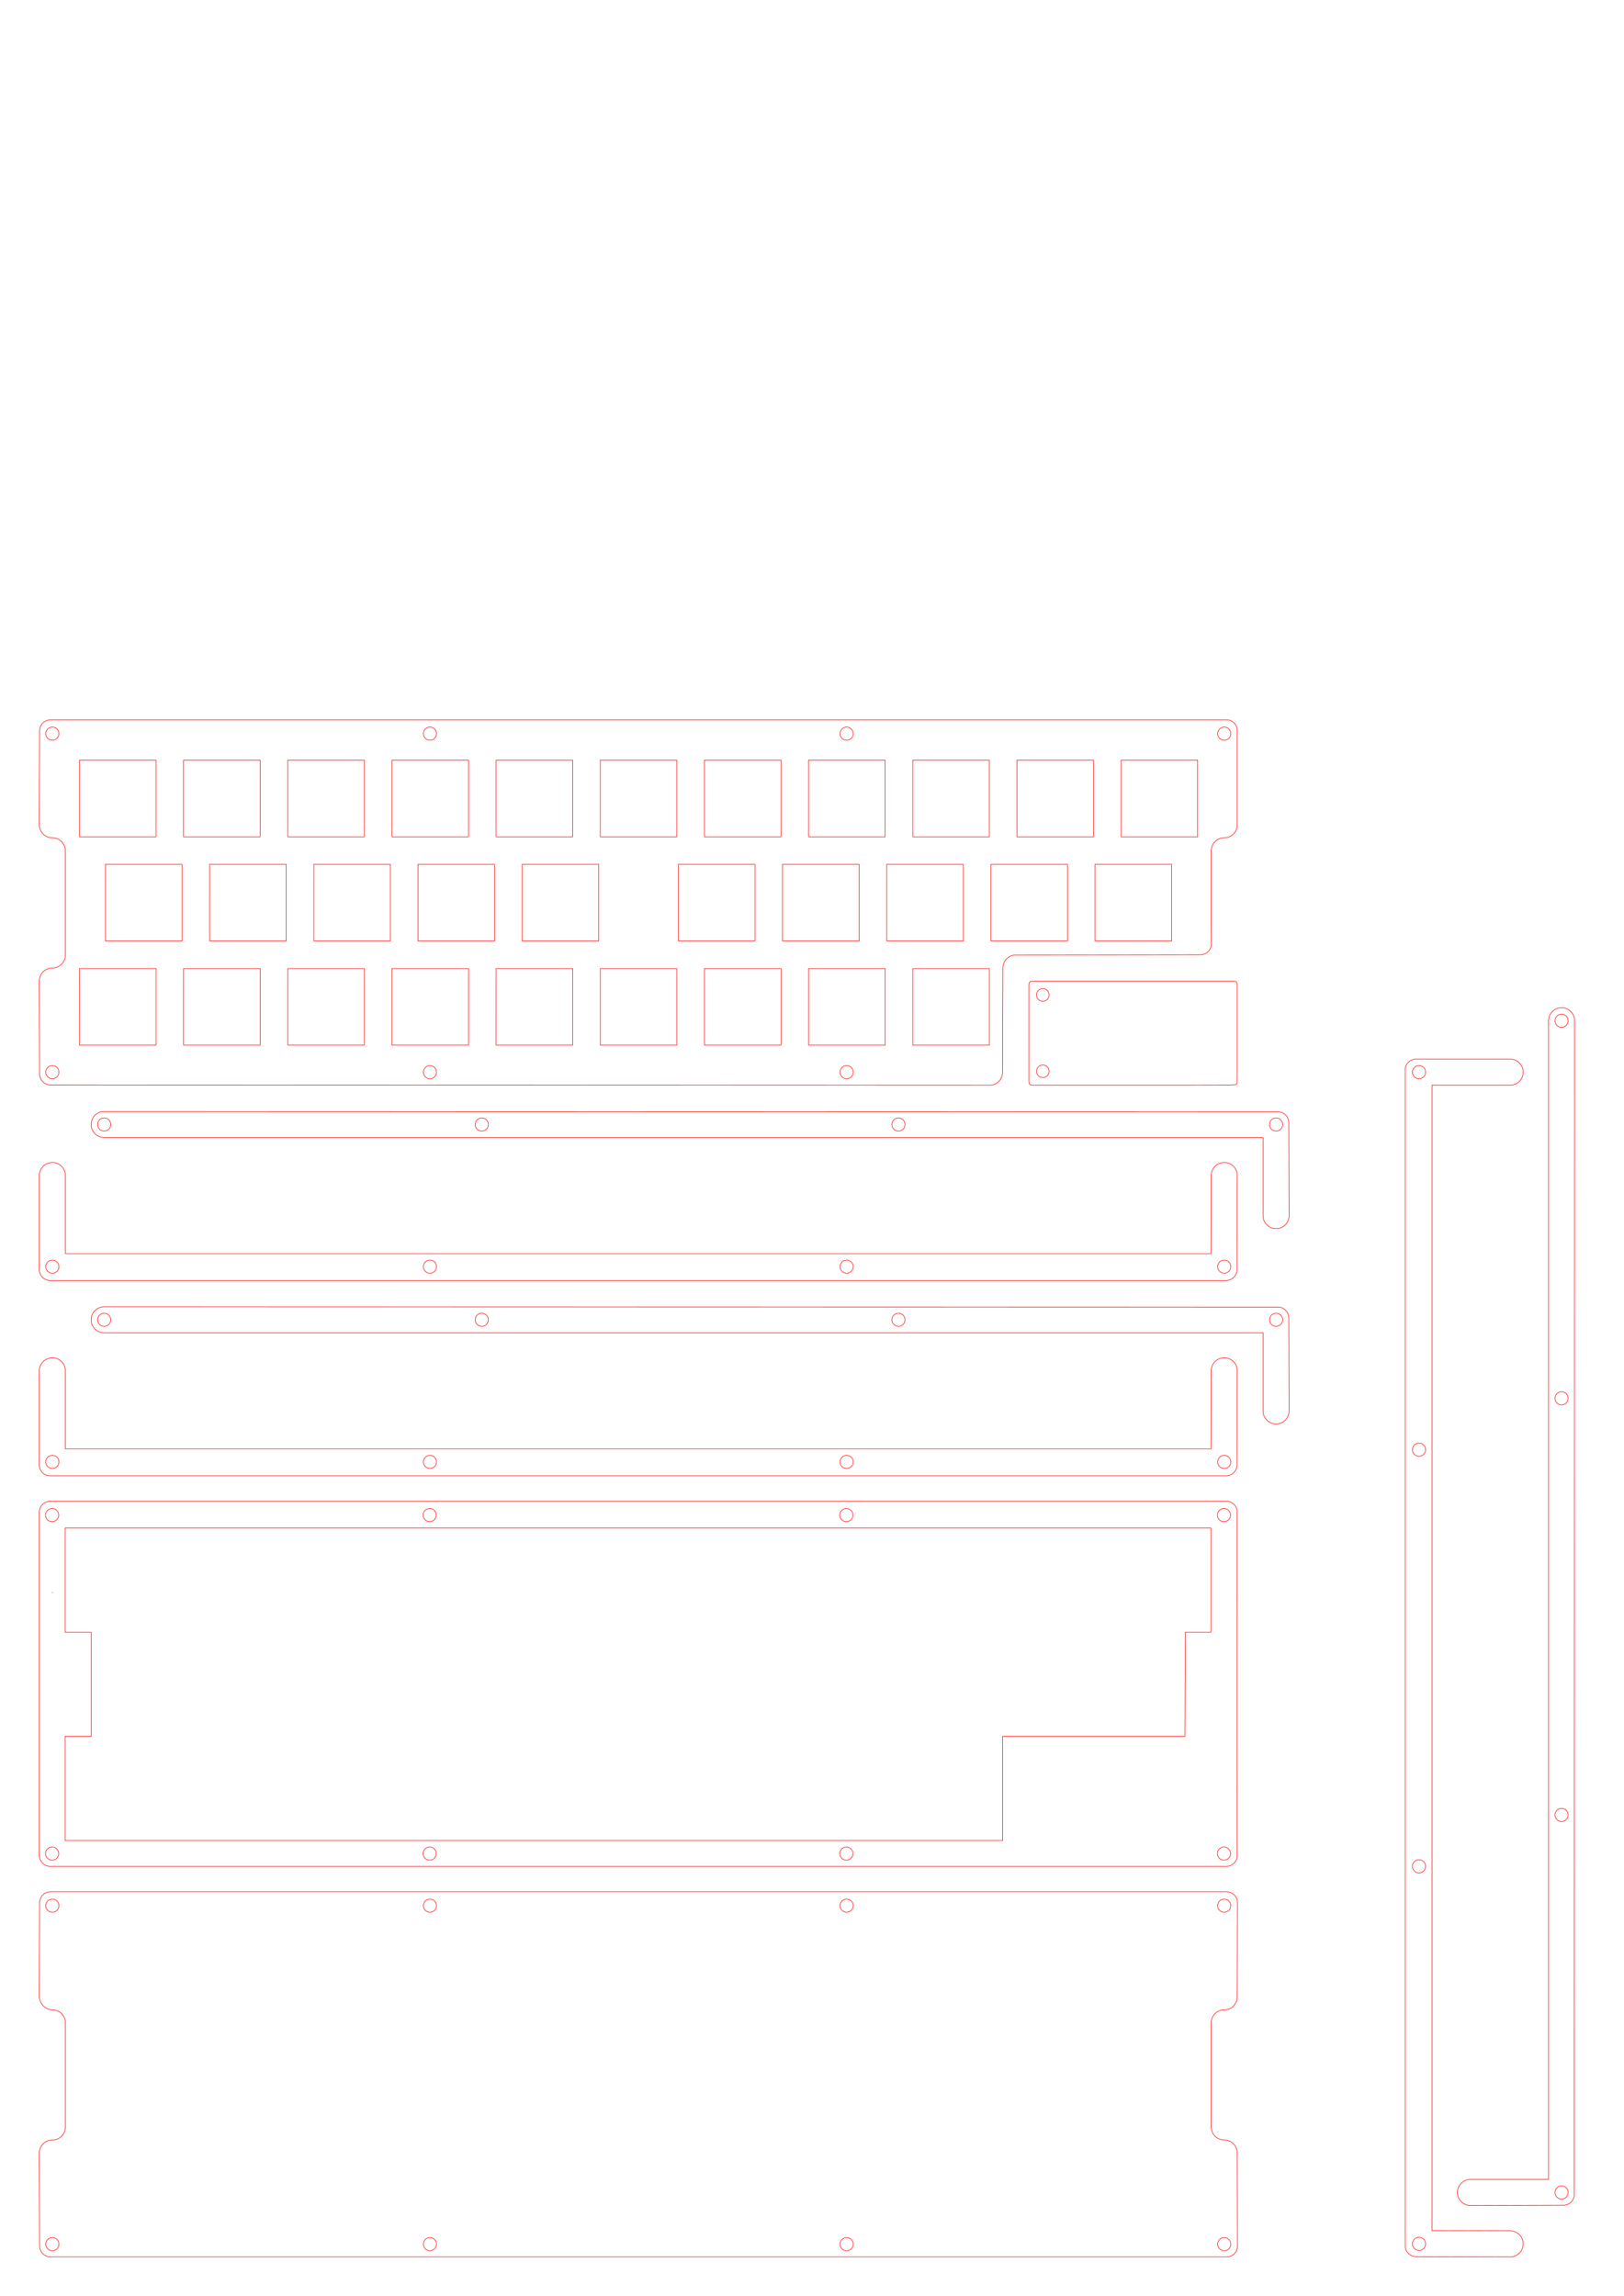 <?xml version="1.0" encoding="UTF-8" standalone="no"?>
<!-- Generated by SVGo -->

<svg
   xmlns:dc="http://purl.org/dc/elements/1.1/"
   xmlns:cc="http://creativecommons.org/ns#"
   xmlns:rdf="http://www.w3.org/1999/02/22-rdf-syntax-ns#"
   xmlns:svg="http://www.w3.org/2000/svg"
   xmlns="http://www.w3.org/2000/svg"
   xmlns:sodipodi="http://sodipodi.sourceforge.net/DTD/sodipodi-0.dtd"
   xmlns:inkscape="http://www.inkscape.org/namespaces/inkscape"
   width="297mm"
   height="420mm"
   viewBox="0 0 297 420"
   version="1.1"
   id="svg64"
   sodipodi:docname="Stonehenge30_case_sandwitch.svg"
   inkscape:version="0.92.3 (2405546, 2018-03-11)">
  <defs
     id="defs68" />
  <sodipodi:namedview
     pagecolor="#ffffff"
     bordercolor="#666666"
     borderopacity="1"
     objecttolerance="10"
     gridtolerance="10"
     guidetolerance="10"
     inkscape:pageopacity="0"
     inkscape:pageshadow="2"
     inkscape:window-width="3840"
     inkscape:window-height="2066"
     id="namedview66"
     showgrid="true"
     inkscape:snap-grids="true"
     showguides="true"
     inkscape:snap-smooth-nodes="true"
     inkscape:measure-start="0,0"
     inkscape:measure-end="0,0"
     inkscape:snap-page="true"
     inkscape:zoom="0.8510267"
     inkscape:cx="1487.4592"
     inkscape:cy="699.18247"
     inkscape:window-x="3829"
     inkscape:window-y="-11"
     inkscape:window-maximized="1"
     inkscape:current-layer="svg64"
     inkscape:snap-object-midpoints="true"
     inkscape:snap-intersection-paths="true"
     inkscape:snap-bbox="true"
     inkscape:bbox-nodes="true"
     inkscape:object-nodes="true"
     inkscape:snap-nodes="true">
    <inkscape:grid
       type="xygrid"
       id="grid880"
       units="mm"
       spacingx="3"
       spacingy="3"
       enabled="false" />
    <inkscape:grid
       type="xygrid"
       id="grid948"
       units="mm"
       spacingx="2.381"
       spacingy="2.381" />
  </sodipodi:namedview>
  <path
     style="fill:none;fill-opacity:1;stroke:#ff0000;stroke-width:0.1;stroke-miterlimit:4;stroke-dasharray:none;stroke-opacity:1"
     d="m 9.244,131.666 c -1.108,0 -1.997,0.892 -2,2 l -0.05,17.196 c 0,0.632 0.251,1.237 0.697,1.684 0.447,0.447 1.053,0.698 1.684,0.698 1.315,0 2.381,1.066 2.381,2.381 v 19.051 c 1e-5,1.315 -1.066,2.381 -2.381,2.381 -1.315,0 -2.381,1.066 -2.381,2.381 l 0.05,17.001 c 0.003,1.108 0.892,2 2,2 l 171.786,0.051 c 1.283,1.6e-4 2.323,-1.066 2.318,-2.382 l 0.062,-19.051 c 2e-5,-1.315 1.066,-2.381 2.381,-2.381 12.841,-0.01 33.743,-0.045 33.743,-0.045 1.108,-0.001 2.009,-0.892 2,-2 -0.047,-5.668 -0.014,-11.337 -0.023,-17.005 0,-1.315 1.066,-2.381 2.381,-2.381 1.315,-2e-5 2.381,-1.066 2.381,-2.381 v -17.196 c 0,-1.108 -0.851,-2 -1.959,-2 z m 0.331,1.327 a 1.2,1.2 0 0 1 1.2,1.2 1.2,1.2 0 0 1 -1.2,1.2 1.2,1.2 0 0 1 -1.2,-1.2 1.2,1.2 0 0 1 1.2,-1.2 z m 69.058,0 a 1.2,1.2 0 0 1 1.2,1.2 1.2,1.2 0 0 1 -1.2,1.2 1.2,1.2 0 0 1 -1.2,-1.2 1.2,1.2 0 0 1 1.2,-1.2 z m 76.202,0 a 1.2,1.2 0 0 1 1.2,1.2 1.2,1.2 0 0 1 -1.2,1.2 1.2,1.2 0 0 1 -1.2,-1.2 1.2,1.2 0 0 1 1.2,-1.2 z m 69.058,0 a 1.2,1.2 0 0 1 1.2,1.2 1.2,1.2 0 0 1 -1.2,1.2 1.2,1.2 0 0 1 -1.2,-1.2 1.2,1.2 0 0 1 1.2,-1.2 z m -209.363,6.06 h 14 v 14 H 14.53 Z m 19.05,0 h 14 v 14 H 33.58 Z m 19.05,0 h 14 v 14 H 52.63 Z m 19.05,0 h 14 v 14 H 71.68 Z m 19.05,0 h 14 v 14 H 90.73 Z m 19.05,0 h 14 v 14 h -14 z m 19.05,0 h 14 v 14 h -14 z m 19.05,0 h 14 v 14 h -14 z m 19.05,0 h 14 v 14 h -14 z m 19.05,0 h 14 v 14 h -14 z m 19.05,0 h 14 v 14 h -14 z m -185.738,19.05 h 14 v 14 H 19.292 Z m 19.05,0 h 14 v 14 H 38.342 Z m 19.05,0 h 14 v 14 H 57.392 Z m 19.05,0 h 14 v 14 H 76.442 Z m 19.05,0 h 14 v 14 H 95.492 Z m 28.575,0 h 14 v 14 h -14 z m 19.05,0 h 14 v 14 h -14 z m 19.05,0 h 14 v 14 h -14 z m 19.05,0 h 14 v 14 h -14 z m 19.05,0 h 14 v 14 h -14 z m -185.737,19.05 h 14 v 14 H 14.53 Z m 19.05,0 h 14 v 14 H 33.58 Z m 19.05,0 h 14 v 14 H 52.63 Z m 19.05,0 h 14 v 14 H 71.68 Z m 19.05,0 h 14 v 14 H 90.73 Z m 19.05,0 h 14 v 14 h -14 z m 19.05,0 h 14 v 14 h -14 z m 19.05,0 h 14 v 14 h -14 z m 19.05,0 h 14 v 14 H 166.93 Z M 9.575,194.907 a 1.2,1.2 0 0 1 1.2,1.2 1.2,1.2 0 0 1 -1.2,1.2 1.2,1.2 0 0 1 -1.2,-1.2 1.2,1.2 0 0 1 1.2,-1.2 z m 69.058,0 a 1.2,1.2 0 0 1 1.2,1.2 1.2,1.2 0 0 1 -1.2,1.2 1.2,1.2 0 0 1 -1.2,-1.2 1.2,1.2 0 0 1 1.2,-1.2 z m 76.202,0 a 1.2,1.2 0 0 1 1.2,1.2 1.2,1.2 0 0 1 -1.2,1.2 1.2,1.2 0 0 1 -1.2,-1.2 1.2,1.2 0 0 1 1.2,-1.2 z"
     id="polygon4"
     inkscape:connector-curvature="0" />
  <path
     style="opacity:1;vector-effect:none;fill:none;fill-opacity:1;fill-rule:nonzero;stroke:#ff0000;stroke-width:0.1;stroke-linecap:butt;stroke-linejoin:miter;stroke-miterlimit:4;stroke-dasharray:none;stroke-dashoffset:0;stroke-opacity:1;paint-order:markers fill stroke"
     d="m 9.244,346.034 c -1.108,0 -1.997,0.892 -2,2 l -0.05,17.196 c 0.072,1.352 1.153,2.363 2.381,2.381 1.315,0 2.382,1.066 2.382,2.381 v 19.05 c 0,1.315 -1.067,2.381 -2.382,2.381 -1.315,0 -2.381,1.066 -2.381,2.381 l 0.05,17.001 c 0.003,1.108 0.892,2 2,2 H 224.316 c 1.108,0 2.003,-0.892 2,-2 l -0.041,-17.001 c 10e-6,-1.315 -1.066,-2.381 -2.381,-2.381 -0.632,0 -1.238,-0.251 -1.684,-0.697 -0.447,-0.447 -0.697,-1.053 -0.697,-1.684 v -19.05 c -1e-5,-1.315 1.066,-2.381 2.381,-2.381 1.315,0 2.381,-1.066 2.381,-2.381 l 0.041,-17.196 c 0.003,-1.108 -0.892,-2 -2,-2 z m 0.331,1.327 a 1.2,1.2 0 0 1 1.2,1.2 1.2,1.2 0 0 1 -1.2,1.2 1.2,1.2 0 0 1 -1.2,-1.2 1.2,1.2 0 0 1 1.2,-1.2 z m 69.058,0 a 1.2,1.2 0 0 1 1.2,1.2 1.2,1.2 0 0 1 -1.2,1.2 1.2,1.2 0 0 1 -1.2,-1.2 1.2,1.2 0 0 1 1.2,-1.2 z m 76.202,0 a 1.2,1.2 0 0 1 1.2,1.2 1.2,1.2 0 0 1 -1.2,1.2 1.2,1.2 0 0 1 -1.2,-1.2 1.2,1.2 0 0 1 1.2,-1.2 z m 69.058,0 a 1.2,1.2 0 0 1 1.2,1.2 1.2,1.2 0 0 1 -1.2,1.2 1.2,1.2 0 0 1 -1.2,-1.2 1.2,1.2 0 0 1 1.2,-1.2 z M 9.575,409.275 a 1.2,1.2 0 0 1 1.2,1.2 1.2,1.2 0 0 1 -1.2,1.2 1.2,1.2 0 0 1 -1.2,-1.2 1.2,1.2 0 0 1 1.2,-1.2 z m 69.058,0 a 1.2,1.2 0 0 1 1.2,1.2 1.2,1.2 0 0 1 -1.2,1.2 1.2,1.2 0 0 1 -1.2,-1.2 1.2,1.2 0 0 1 1.2,-1.2 z m 76.202,0 a 1.2,1.2 0 0 1 1.2,1.2 1.2,1.2 0 0 1 -1.2,1.2 1.2,1.2 0 0 1 -1.2,-1.2 1.2,1.2 0 0 1 1.2,-1.2 z m 69.058,0 a 1.2,1.2 0 0 1 1.2,1.2 1.2,1.2 0 0 1 -1.2,1.2 1.2,1.2 0 0 1 -1.2,-1.2 1.2,1.2 0 0 1 1.2,-1.2 z"
     id="path882-5"
     inkscape:connector-curvature="0" />
  <g
     id="g1538" />
  <path
     style="opacity:1;vector-effect:none;fill:none;fill-opacity:1;fill-rule:nonzero;stroke:#ff0000;stroke-width:0.1;stroke-linecap:butt;stroke-linejoin:miter;stroke-miterlimit:4;stroke-dasharray:none;stroke-dashoffset:0;stroke-opacity:1;paint-order:markers fill stroke"
     d="m 9.194,274.595 c -1.108,0 -2,0.892 -2,2 v 62.772 c 0.003,1.108 0.892,2 2,2 H 224.266 c 1.108,0 2.003,-0.892 2,-2 -0.053,-20.924 -0.036,-41.848 0,-62.772 0.003,-1.108 -0.892,-2 -2,-2 z m 0.331,1.327 a 1.2,1.2 0 0 1 1.2,1.2 1.2,1.2 0 0 1 -1.2,1.2 1.2,1.2 0 0 1 -1.2,-1.2 1.2,1.2 0 0 1 1.2,-1.2 z m 69.058,0 a 1.2,1.2 0 0 1 1.2,1.2 1.2,1.2 0 0 1 -1.2,1.2 1.2,1.2 0 0 1 -1.2,-1.2 1.2,1.2 0 0 1 1.2,-1.2 z m 76.202,0 a 1.2,1.2 0 0 1 1.2,1.2 1.2,1.2 0 0 1 -1.2,1.2 1.2,1.2 0 0 1 -1.2,-1.2 1.2,1.2 0 0 1 1.2,-1.2 z m 69.058,0 a 1.2,1.2 0 0 1 1.2,1.2 1.2,1.2 0 0 1 -1.2,1.2 1.2,1.2 0 0 1 -1.2,-1.2 1.2,1.2 0 0 1 1.2,-1.2 z M 11.907,279.503 H 221.462 v 19.05 h -4.691 l -0.072,19.051 h -33.339 v 19.05 H 11.907 v -19.05 h 4.762 v -19.051 h -4.762 z m -2.381,11.763 h 0.074 c 0.03,4e-4 0.043,0.03 0.072,0.031 -0.051,-10e-4 -0.095,-0.031 -0.146,-0.031 z m -5.167e-4,46.57 a 1.2,1.2 0 0 1 1.2,1.2 1.2,1.2 0 0 1 -1.2,1.2 1.2,1.2 0 0 1 -1.2,-1.2 1.2,1.2 0 0 1 1.2,-1.2 z m 69.058,0 a 1.2,1.2 0 0 1 1.2,1.2 1.2,1.2 0 0 1 -1.2,1.2 1.2,1.2 0 0 1 -1.2,-1.2 1.2,1.2 0 0 1 1.2,-1.2 z m 76.202,0 a 1.2,1.2 0 0 1 1.2,1.2 1.2,1.2 0 0 1 -1.2,1.2 1.2,1.2 0 0 1 -1.2,-1.2 1.2,1.2 0 0 1 1.2,-1.2 z m 69.058,0 a 1.2,1.2 0 0 1 1.2,1.2 1.2,1.2 0 0 1 -1.2,1.2 1.2,1.2 0 0 1 -1.2,-1.2 1.2,1.2 0 0 1 1.2,-1.2 z"
     id="path1586"
     inkscape:connector-curvature="0" />
  <path
     style="opacity:1;vector-effect:none;fill:none;fill-opacity:1;fill-rule:nonzero;stroke:#ff0000;stroke-width:0.1;stroke-linecap:butt;stroke-linejoin:miter;stroke-miterlimit:4;stroke-dasharray:none;stroke-dashoffset:0;stroke-opacity:1;paint-order:markers fill stroke"
     d="m 224.225,269.927 c 1.108,0 1.997,-0.892 2,-2 l 0.05,-17.196 a 2.381,2.381 0 0 0 -1.191,-2.062 2.381,2.381 0 0 0 -2.382,0 2.381,2.381 0 0 0 -1.191,2.062 l -0.035,14.287 -209.52,10e-4 v -14.288 c 0,-0.851 -0.454,-1.637 -1.191,-2.062 -0.737,-0.425 -1.644,-0.425 -2.381,0 -0.737,0.425 -1.191,1.212 -1.191,2.062 v 17.196 c 0,1.108 0.851,2 1.959,2 z m -0.331,-1.327 a 1.2,1.2 0 0 1 -1.2,-1.2 1.2,1.2 0 0 1 1.2,-1.2 1.2,1.2 0 0 1 1.2,1.2 1.2,1.2 0 0 1 -1.2,1.2 z m -69.058,0 a 1.2,1.2 0 0 1 -1.2,-1.2 1.2,1.2 0 0 1 1.2,-1.2 1.2,1.2 0 0 1 1.2,1.2 1.2,1.2 0 0 1 -1.2,1.2 z m -76.202,0 a 1.2,1.2 0 0 1 -1.2,-1.2 1.2,1.2 0 0 1 1.2,-1.2 1.2,1.2 0 0 1 1.2,1.2 1.2,1.2 0 0 1 -1.2,1.2 z m -69.058,0 a 1.2,1.2 0 0 1 -1.2,-1.2 1.2,1.2 0 0 1 1.2,-1.2 1.2,1.2 0 0 1 1.2,1.2 1.2,1.2 0 0 1 -1.2,1.2 z"
     id="path882-5-7-2-5-3"
     inkscape:connector-curvature="0" />
  <path
     style="opacity:1;vector-effect:none;fill:none;fill-opacity:1;fill-rule:nonzero;stroke:#ff0000;stroke-width:0.1;stroke-linecap:butt;stroke-linejoin:miter;stroke-miterlimit:4;stroke-dasharray:none;stroke-dashoffset:0;stroke-opacity:1;paint-order:markers fill stroke"
     d="m 233.369,260.452 a 2.381,2.381 0 0 0 2.381,-2.381 l -0.05,-17.001 c -0.003,-1.108 -0.892,-2 -2,-2 l -214.649,-0.05 c -1.315,1.1e-4 -2.381,1.066 -2.381,2.381 0,1.315 1.066,2.381 2.381,2.381 H 230.987 v 14.288 a 2.381,2.381 0 0 0 2.382,2.381 z m 0,-17.851 a 1.2,1.2 0 0 1 -1.2,-1.2 1.2,1.2 0 0 1 1.2,-1.2 1.2,1.2 0 0 1 1.2,1.2 1.2,1.2 0 0 1 -1.2,1.2 z m -69.058,0 a 1.2,1.2 0 0 1 -1.2,-1.2 1.2,1.2 0 0 1 1.2,-1.2 1.2,1.2 0 0 1 1.2,1.2 1.2,1.2 0 0 1 -1.2,1.2 z m -76.202,0 a 1.2,1.2 0 0 1 -1.2,-1.2 1.2,1.2 0 0 1 1.2,-1.2 1.2,1.2 0 0 1 1.2,1.2 1.2,1.2 0 0 1 -1.2,1.2 z m -69.058,0 a 1.2,1.2 0 0 1 -1.2,-1.2 1.2,1.2 0 0 1 1.2,-1.2 1.2,1.2 0 0 1 1.2,1.2 1.2,1.2 0 0 1 -1.2,1.2 z"
     id="path882-5-2-91-5-6"
     inkscape:connector-curvature="0" />
  <path
     style="opacity:1;vector-effect:none;fill:none;fill-opacity:1;fill-rule:nonzero;stroke:#ff0000;stroke-width:0.1;stroke-linecap:butt;stroke-linejoin:miter;stroke-miterlimit:4;stroke-dasharray:none;stroke-dashoffset:0;stroke-opacity:1;paint-order:markers fill stroke"
     d="m 224.225,234.208 c 1.108,0 1.997,-0.892 2,-2 l 0.05,-17.196 a 2.381,2.381 0 0 0 -1.191,-2.062 2.381,2.381 0 0 0 -2.382,0 2.381,2.381 0 0 0 -1.191,2.062 l -0.035,14.287 -209.52,0.001 v -14.288 c 0,-0.851 -0.454,-1.637 -1.191,-2.062 -0.737,-0.425 -1.644,-0.425 -2.381,0 -0.737,0.425 -1.191,1.212 -1.191,2.062 v 17.196 c 0,1.108 0.851,2 1.959,2 z m -0.331,-1.327 a 1.2,1.2 0 0 1 -1.2,-1.2 1.2,1.2 0 0 1 1.2,-1.2 1.2,1.2 0 0 1 1.2,1.2 1.2,1.2 0 0 1 -1.2,1.2 z m -69.058,0 a 1.2,1.2 0 0 1 -1.2,-1.2 1.2,1.2 0 0 1 1.2,-1.2 1.2,1.2 0 0 1 1.2,1.2 1.2,1.2 0 0 1 -1.2,1.2 z m -76.202,0 a 1.2,1.2 0 0 1 -1.2,-1.2 1.2,1.2 0 0 1 1.2,-1.2 1.2,1.2 0 0 1 1.2,1.2 1.2,1.2 0 0 1 -1.2,1.2 z m -69.058,0 a 1.2,1.2 0 0 1 -1.2,-1.2 1.2,1.2 0 0 1 1.2,-1.2 1.2,1.2 0 0 1 1.2,1.2 1.2,1.2 0 0 1 -1.2,1.2 z"
     id="path882-5-7-2-5-3-3"
     inkscape:connector-curvature="0" />
  <path
     style="opacity:1;vector-effect:none;fill:none;fill-opacity:1;fill-rule:nonzero;stroke:#ff0000;stroke-width:0.1;stroke-linecap:butt;stroke-linejoin:miter;stroke-miterlimit:4;stroke-dasharray:none;stroke-dashoffset:0;stroke-opacity:1;paint-order:markers fill stroke"
     d="m 233.369,224.733 a 2.381,2.381 0 0 0 2.381,-2.381 l -0.05,-17.001 c -0.003,-1.108 -0.892,-2 -2,-2 l -214.649,-0.05 c -1.315,1.1e-4 -2.381,1.066 -2.381,2.381 0,1.315 1.066,2.381 2.381,2.381 H 230.987 v 14.288 a 2.381,2.381 0 0 0 2.382,2.381 z m 0,-17.851 a 1.2,1.2 0 0 1 -1.2,-1.2 1.2,1.2 0 0 1 1.2,-1.2 1.2,1.2 0 0 1 1.2,1.2 1.2,1.2 0 0 1 -1.2,1.2 z m -69.058,0 a 1.2,1.2 0 0 1 -1.2,-1.2 1.2,1.2 0 0 1 1.2,-1.2 1.2,1.2 0 0 1 1.2,1.2 1.2,1.2 0 0 1 -1.2,1.2 z m -76.202,0 a 1.2,1.2 0 0 1 -1.2,-1.2 1.2,1.2 0 0 1 1.2,-1.2 1.2,1.2 0 0 1 1.2,1.2 1.2,1.2 0 0 1 -1.2,1.2 z m -69.058,0 a 1.2,1.2 0 0 1 -1.2,-1.2 1.2,1.2 0 0 1 1.2,-1.2 1.2,1.2 0 0 1 1.2,1.2 1.2,1.2 0 0 1 -1.2,1.2 z"
     id="path882-5-2-91-5-6-7"
     inkscape:connector-curvature="0" />
  <path
     style="opacity:1;vector-effect:none;fill:none;fill-opacity:1;fill-rule:nonzero;stroke:#ff0000;stroke-width:0.1;stroke-linecap:butt;stroke-linejoin:miter;stroke-miterlimit:4;stroke-dasharray:none;stroke-dashoffset:0;stroke-opacity:1;paint-order:markers fill stroke"
     d="m 256.986,410.756 c 0,1.108 0.892,1.997 2,2 l 17.196,0.05 a 2.381,2.381 0 0 0 2.062,-1.191 2.381,2.381 0 0 0 0,-2.382 2.381,2.381 0 0 0 -2.062,-1.191 l -14.287,-0.035 -0.001,-209.52 h 14.288 c 0.851,0 1.637,-0.454 2.062,-1.191 0.425,-0.737 0.425,-1.644 0,-2.381 -0.425,-0.737 -1.212,-1.191 -2.062,-1.191 H 258.986 c -1.108,0 -2,0.851 -2,1.959 z m 1.327,-0.331 a 1.2,1.2 0 0 1 1.2,-1.2 1.2,1.2 0 0 1 1.2,1.2 1.2,1.2 0 0 1 -1.2,1.2 1.2,1.2 0 0 1 -1.2,-1.2 z m 0,-69.058 a 1.2,1.2 0 0 1 1.2,-1.2 1.2,1.2 0 0 1 1.2,1.2 1.2,1.2 0 0 1 -1.2,1.2 1.2,1.2 0 0 1 -1.2,-1.2 z m 0,-76.202 a 1.2,1.2 0 0 1 1.2,-1.2 1.2,1.2 0 0 1 1.2,1.2 1.2,1.2 0 0 1 -1.2,1.2 1.2,1.2 0 0 1 -1.2,-1.2 z m 0,-69.058 a 1.2,1.2 0 0 1 1.2,-1.2 1.2,1.2 0 0 1 1.2,1.2 1.2,1.2 0 0 1 -1.2,1.2 1.2,1.2 0 0 1 -1.2,-1.2 z"
     id="path882-5-7-2-5-3-3-3"
     inkscape:connector-curvature="0" />
  <path
     style="opacity:1;vector-effect:none;fill:none;fill-opacity:1;fill-rule:nonzero;stroke:#ff0000;stroke-width:0.1;stroke-linecap:butt;stroke-linejoin:miter;stroke-miterlimit:4;stroke-dasharray:none;stroke-dashoffset:0;stroke-opacity:1;paint-order:markers fill stroke"
     d="m 266.534,401.022 a 2.381,2.381 0 0 0 2.381,2.381 l 17.001,-0.05 c 1.108,-0.003 2,-0.892 2,-2 l 0.05,-214.649 c -1.1e-4,-1.315 -1.066,-2.381 -2.381,-2.381 -1.315,0 -2.381,1.066 -2.381,2.381 v 211.936 h -14.288 a 2.381,2.381 0 0 0 -2.381,2.382 z m 17.851,0 a 1.2,1.2 0 0 1 1.2,-1.2 1.2,1.2 0 0 1 1.2,1.2 1.2,1.2 0 0 1 -1.2,1.2 1.2,1.2 0 0 1 -1.2,-1.2 z m 0,-69.058 a 1.2,1.2 0 0 1 1.2,-1.2 1.2,1.2 0 0 1 1.2,1.2 1.2,1.2 0 0 1 -1.2,1.2 1.2,1.2 0 0 1 -1.2,-1.2 z m 0,-76.202 a 1.2,1.2 0 0 1 1.2,-1.2 1.2,1.2 0 0 1 1.2,1.2 1.2,1.2 0 0 1 -1.2,1.2 1.2,1.2 0 0 1 -1.2,-1.2 z m 0,-69.058 a 1.2,1.2 0 0 1 1.2,-1.2 1.2,1.2 0 0 1 1.2,1.2 1.2,1.2 0 0 1 -1.2,1.2 1.2,1.2 0 0 1 -1.2,-1.2 z"
     id="path882-5-2-91-5-6-7-2"
     inkscape:connector-curvature="0" />
  <path
     style="fill:none;fill-opacity:1;stroke:#ff0000;stroke-width:0.1;stroke-linecap:butt;stroke-linejoin:round;stroke-miterlimit:4;stroke-dasharray:none;stroke-opacity:1;paint-order:markers stroke fill"
     d="m 189.173,179.438 c -0.333,0 -0.666,-2e-5 -0.833,0.167 -0.167,0.167 -0.167,0.5 -0.167,0.833 v 17.05 c 0,0.334 1.1e-4,0.667 0.167,0.834 0.167,0.167 0.5,0.166 0.833,0.166 h 18.218 c 18.218,0 18.552,0 18.718,-0.166 0.167,-0.166 0.166,-0.5 0.166,-0.834 v -17.05 c 0,-0.333 1.3e-4,-0.666 -0.166,-0.833 -0.167,-0.167 -0.5,-0.167 -0.834,-0.167 z m 1.54,1.392 a 1.15,1.15 0 0 1 1.15,1.15 1.15,1.15 0 0 1 -1.15,1.15 1.15,1.15 0 0 1 -1.15,-1.15 1.15,1.15 0 0 1 1.15,-1.15 z m 0,13.97 a 1.15,1.15 0 0 1 1.15,1.15 1.15,1.15 0 0 1 -1.15,1.15 1.15,1.15 0 0 1 -1.15,-1.15 1.15,1.15 0 0 1 1.15,-1.15 z"
     id="path60932-7-3-6-2-9-7-7-4"
     inkscape:connector-curvature="0" />
</svg>
